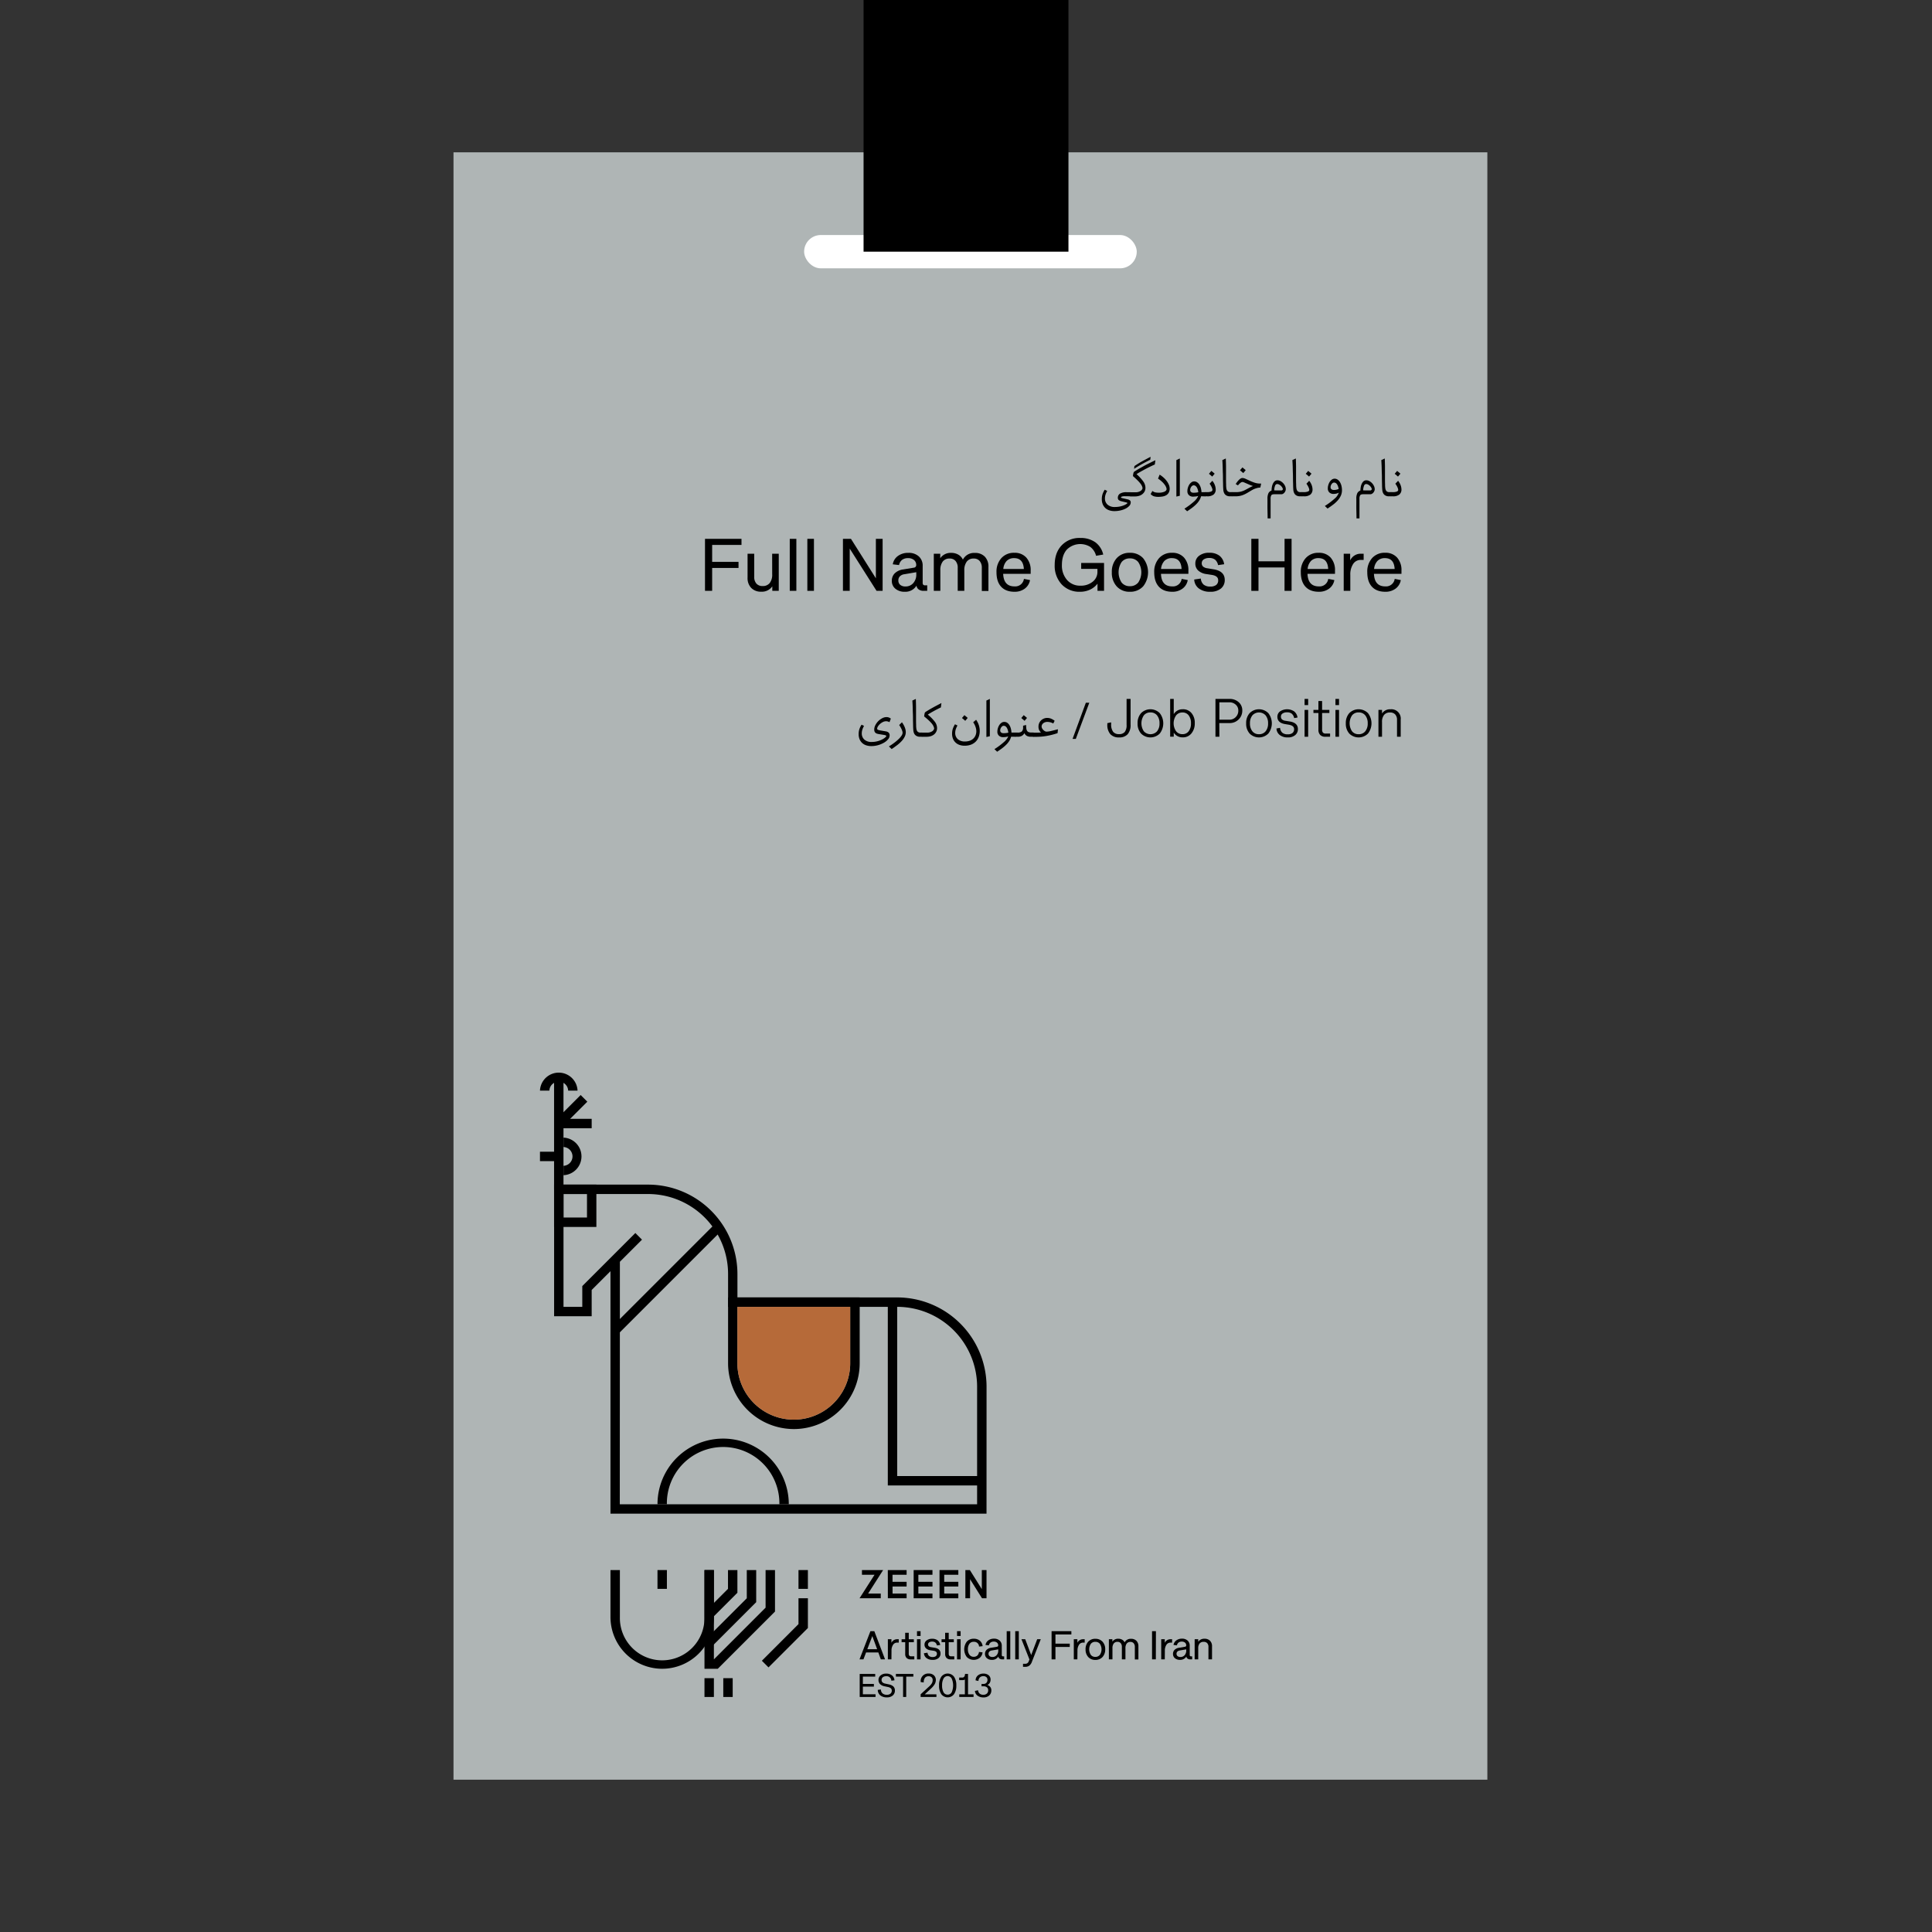 <svg xmlns="http://www.w3.org/2000/svg" viewBox="0 0 1080 1080"><rect x="0" y="0" width="1080" height="1080" fill="#333333" stroke="none"/><defs><style>.cls-1{fill:#afb5b5;}.cls-2{fill:#fff;}.cls-3{fill:#b66a39;}</style></defs><g id="Graphic"><rect class="cls-1" x="253.51" y="85.15" width="577.93" height="909.71"/><path d="M631.8,277.44l-1.81-.05h-1.15a5.25,5.25,0,0,0-1.69.19c-.34.13-.51.28-.51.44a.29.29,0,0,0,.18.27,4.7,4.7,0,0,0,.85.24l2.65.61a3,3,0,0,1,1.32.6,1.4,1.4,0,0,1,.44,1.09,2.88,2.88,0,0,1-.83,2,7.41,7.41,0,0,1-2.15,1.54,12.61,12.61,0,0,1-2.93,1,14.5,14.5,0,0,1-3.16.35,9,9,0,0,1-2.91-.45,6.23,6.23,0,0,1-2.24-1.31,6.07,6.07,0,0,1-1.43-2.1,7.37,7.37,0,0,1-.51-2.81,8.91,8.91,0,0,1,.39-2.75,11,11,0,0,1,1.24-2.54l1.39.67a10.55,10.55,0,0,0-.94,2.08,6.57,6.57,0,0,0-.33,2,4.57,4.57,0,0,0,1.45,3.58,5.87,5.87,0,0,0,4.11,1.32,13.57,13.57,0,0,0,2.74-.26,13,13,0,0,0,2.15-.62,8.12,8.12,0,0,0,1.45-.72,4.21,4.21,0,0,0,.72-.58A1.17,1.17,0,0,0,630,281a3.39,3.39,0,0,0-.65-.2l-2.51-.6a4.09,4.09,0,0,1-1.45-.65,1.6,1.6,0,0,1-.51-1.32A2.63,2.63,0,0,1,626,276a6.85,6.85,0,0,1,3.87-.85h2.18v2.33Z"/><path d="M645.55,259.65c-1,.44-2,.91-3,1.4s-2,1-2.86,1.47-1.72.94-2.47,1.37-1.39.82-1.89,1.16a24.64,24.64,0,0,1,3.74,4.05,6.2,6.2,0,0,1,1.24,3.56,4.39,4.39,0,0,1-.44,2,4.62,4.62,0,0,1-1.21,1.51,5.25,5.25,0,0,1-1.87,1,8,8,0,0,1-2.4.34h-2.29a.6.6,0,0,1-.52-.34,1.54,1.54,0,0,1-.21-.84,1.48,1.48,0,0,1,.21-.83.62.62,0,0,1,.52-.32h2.44a5.11,5.11,0,0,0,3-.71,2.5,2.5,0,0,0,1.15-1.52,4.11,4.11,0,0,0-.39-1.38,7.61,7.61,0,0,0-1-1.51,19,19,0,0,0-1.63-1.75q-1-1-2.34-2.16a9.4,9.4,0,0,1,.28-1.75,1.41,1.41,0,0,1,.42-.73c.6-.4,1.33-.85,2.19-1.36s1.8-1,2.84-1.6,2.13-1.14,3.29-1.72,2.33-1.16,3.52-1.72ZM643,257c-1.31.64-2.74,1.39-4.31,2.25s-3.13,1.79-4.72,2.82l.18-1.54c1.51-1,3.07-2,4.67-2.85s3.06-1.67,4.39-2.31Z"/><path d="M653.85,273.09a4.48,4.48,0,0,1-.53,2.32,3.82,3.82,0,0,1-1.4,1.42,6,6,0,0,1-2,.71,14.36,14.36,0,0,1-2.39.2,8.63,8.63,0,0,1-2.45-.3,4.23,4.23,0,0,1-1.87-1.27l1-1.72a3.85,3.85,0,0,0,1.55.78,8.79,8.79,0,0,0,1.89.18,7.65,7.65,0,0,0,3.32-.57c.77-.38,1.15-.86,1.15-1.42a2.89,2.89,0,0,0-.23-1,5.82,5.82,0,0,0-.77-1.39,11.48,11.48,0,0,0-1.46-1.66,16.93,16.93,0,0,0-2.31-1.83l.9-2.21a14.51,14.51,0,0,1,2.07,1.53,12.51,12.51,0,0,1,1.8,1.92,9.65,9.65,0,0,1,1.25,2.13A5.4,5.4,0,0,1,653.85,273.09Z"/><path d="M659.53,277.13l-1.93.46V257.2l1.93-.91Z"/><path d="M671.4,277.44a8,8,0,0,1-1,2.32,12.22,12.22,0,0,1-1.72,2.12,21,21,0,0,1-2.31,2c-.85.64-1.78,1.29-2.76,1.93l-1.51-1.45a40.62,40.62,0,0,0,5.22-3.89,8.91,8.91,0,0,0,2.51-3.24,8.28,8.28,0,0,1-1.62.32c-.51,0-.94.08-1.28.08a3.3,3.3,0,0,1-2.26-.79,2.92,2.92,0,0,1-.91-2.35,6.2,6.2,0,0,1,.29-1.89,6.59,6.59,0,0,1,.78-1.72,4.42,4.42,0,0,1,1.2-1.27,2.53,2.53,0,0,1,1.5-.5,3,3,0,0,1,1.7.51,4.42,4.42,0,0,1,1.26,1.35,7,7,0,0,1,.81,1.92,11,11,0,0,1,.34,2.23h2.27v2.33Zm-1.54-2.3a8.43,8.43,0,0,0-.3-1.48,5.47,5.47,0,0,0-.53-1.22,2.63,2.63,0,0,0-.75-.83,1.73,1.73,0,0,0-1-.31,1.33,1.33,0,0,0-.77.25,2.43,2.43,0,0,0-.62.62,3,3,0,0,0-.42.83,2.75,2.75,0,0,0-.15.87,1.44,1.44,0,0,0,.5,1.17,2.16,2.16,0,0,0,1.4.4,13,13,0,0,0,1.36-.07A7.65,7.65,0,0,0,669.86,275.14Z"/><path d="M677.77,273.81a4.28,4.28,0,0,0-.36-1.28,9.5,9.5,0,0,0-1.24-2.13l1.54-1.63a7.94,7.94,0,0,1,1.42,2.47,7.24,7.24,0,0,1,.46,2.3,3.59,3.59,0,0,1-1.17,2.9,5.48,5.48,0,0,1-3.61,1h-.93a.61.61,0,0,1-.52-.34,1.54,1.54,0,0,1-.21-.84,1.48,1.48,0,0,1,.21-.83.63.63,0,0,1,.52-.32h1a6.39,6.39,0,0,0,2.06-.3C677.48,274.61,677.77,274.28,677.77,273.81Zm-.12-7.4-1.84-1.57,1.36-1.6,1.84,1.54Z"/><path d="M687.71,277.44a4.07,4.07,0,0,1-2.25-.52,3.09,3.09,0,0,1-1.18-1.33,5.3,5.3,0,0,1-.45-1.87c-.05-.7-.09-1.42-.11-2.14,0-1-.06-2.14-.07-3.34s0-2.42-.06-3.67-.07-2.5-.11-3.76-.1-2.46-.18-3.61l1.93-.91q.09,2.44.12,4.38c0,1.29,0,2.5,0,3.63s0,2.2,0,3.23,0,2.09.05,3.2c0,.6,0,1.17.08,1.71a4.7,4.7,0,0,0,.27,1.39,2,2,0,0,0,.71.93,2.25,2.25,0,0,0,1.36.35h1v2.33Z"/><path d="M704.53,272.54a8.81,8.81,0,0,0-2.41.44,12.08,12.08,0,0,0-1.9.8c-.91.51-1.72,1-2.42,1.42a20.31,20.31,0,0,1-2.13,1.16,11.5,11.5,0,0,1-2.27.79,11.87,11.87,0,0,1-2.76.29h-1.78a.62.62,0,0,1-.52-.34,1.54,1.54,0,0,1-.21-.84,1.48,1.48,0,0,1,.21-.83.64.64,0,0,1,.52-.32h1.87a12.67,12.67,0,0,0,2.72-.24,10.57,10.57,0,0,0,2-.68c.63-.29,1.32-.65,2.07-1.07s1.7-.91,2.87-1.45a19.39,19.39,0,0,1-2-.73l-1.66-.72-1.3-.56a2.63,2.63,0,0,0-.89-.23,1.79,1.79,0,0,0-1,.4,8.56,8.56,0,0,0-1.51,1.5l-1.27-.75c.24-.38.51-.78.82-1.18a10.3,10.3,0,0,1,.95-1.1,4.7,4.7,0,0,1,1-.8,2.07,2.07,0,0,1,1-.3,4.53,4.53,0,0,1,1.78.48l2.33,1.07a25.93,25.93,0,0,0,2.71,1.08,9.5,9.5,0,0,0,3,.48H705ZM695,264.45l-1.84-1.57,1.36-1.6,1.84,1.54Z"/><path d="M718.76,273.48a2.42,2.42,0,0,1-.2.95,3.41,3.41,0,0,1-.52.91,3.2,3.2,0,0,1-.79.68,1.9,1.9,0,0,1-1,.27h-3.92c-.87,0-1.43.2-1.68.59a3.92,3.92,0,0,0-.38,2v10.9h-1.66c0-2.13-.07-3.88-.09-5.24s0-2.44,0-3.25,0-1.38,0-1.72v-.66a7.16,7.16,0,0,1,.56-3.24,3.12,3.12,0,0,1,1.71-1.45,14.86,14.86,0,0,1,.19-1.91,7.09,7.09,0,0,1,.56-1.86,4.36,4.36,0,0,1,1-1.41,2.32,2.32,0,0,1,1.6-.55,3.49,3.49,0,0,1,1.64.43,5.77,5.77,0,0,1,1.5,1.15,6.29,6.29,0,0,1,1.09,1.6A4.22,4.22,0,0,1,718.76,273.48Zm-1.63.06a2.28,2.28,0,0,0-.33-1,4.53,4.53,0,0,0-.76-.95,4.32,4.32,0,0,0-1-.72,2.32,2.32,0,0,0-1.06-.29c-.55,0-1,.34-1.23,1a7.78,7.78,0,0,0-.46,2.53c.24,0,.55,0,.93.05h3.08a.74.74,0,0,0,.55-.21A1,1,0,0,0,717.13,273.54Z"/><path d="M726.85,277.44a4.12,4.12,0,0,1-2.25-.52,3.06,3.06,0,0,1-1.17-1.33,5.09,5.09,0,0,1-.46-1.87c-.05-.7-.08-1.42-.1-2.14,0-1-.07-2.14-.08-3.34s0-2.42-.06-3.67-.06-2.5-.1-3.76-.1-2.46-.19-3.61l1.94-.91q.09,2.44.12,4.38c0,1.29,0,2.5,0,3.63s0,2.2,0,3.23,0,2.09.06,3.2c0,.6,0,1.17.08,1.71a4.7,4.7,0,0,0,.27,1.39,1.94,1.94,0,0,0,.71.93,2.23,2.23,0,0,0,1.36.35h1v2.33Z"/><path d="M731.9,273.81a4.28,4.28,0,0,0-.36-1.28,10.34,10.34,0,0,0-1.24-2.13l1.54-1.63a8.14,8.14,0,0,1,1.42,2.47,7.2,7.2,0,0,1,.45,2.3,3.62,3.62,0,0,1-1.16,2.9,5.5,5.5,0,0,1-3.61,1H728a.6.6,0,0,1-.51-.34,1.54,1.54,0,0,1-.21-.84,1.48,1.48,0,0,1,.21-.83.61.61,0,0,1,.51-.32h1a6.33,6.33,0,0,0,2-.3C731.61,274.61,731.9,274.28,731.9,273.81Zm-.12-7.4-1.85-1.57,1.36-1.6,1.85,1.54Z"/><path d="M750.17,274a7.46,7.46,0,0,1-.6,3,10.45,10.45,0,0,1-1.66,2.61,16.93,16.93,0,0,1-2.56,2.39c-1,.76-2.07,1.53-3.24,2.29l-1.51-1.45a38.9,38.9,0,0,0,5.46-4.1,7.16,7.16,0,0,0,2.33-3.36,4.8,4.8,0,0,1-1.57.59,8.37,8.37,0,0,1-1.39.14,3.28,3.28,0,0,1-2.26-.79,2.92,2.92,0,0,1-.91-2.35,6.2,6.2,0,0,1,.29-1.89,6.59,6.59,0,0,1,.78-1.72,4.53,4.53,0,0,1,1.19-1.27,2.58,2.58,0,0,1,1.51-.5,2.94,2.94,0,0,1,1.77.56,4.72,4.72,0,0,1,1.3,1.46,7.56,7.56,0,0,1,.8,2.06A10.07,10.07,0,0,1,750.17,274Zm-1.84-.66A8.15,8.15,0,0,0,748,272a4.66,4.66,0,0,0-.5-1.13,2.48,2.48,0,0,0-.74-.8,1.68,1.68,0,0,0-1-.31,1.33,1.33,0,0,0-.77.25,2.43,2.43,0,0,0-.62.62,3,3,0,0,0-.42.83,2.75,2.75,0,0,0-.15.87,1.44,1.44,0,0,0,.5,1.17,2.16,2.16,0,0,0,1.4.4,5.69,5.69,0,0,0,1.39-.16A5.27,5.27,0,0,0,748.33,273.33Z"/><path d="M768.48,273.48a2.61,2.61,0,0,1-.2.95,3.44,3.44,0,0,1-.53.91,2.88,2.88,0,0,1-.79.68,1.89,1.89,0,0,1-1,.27H762c-.86,0-1.42.2-1.67.59a3.82,3.82,0,0,0-.38,2v10.9h-1.66c0-2.13-.07-3.88-.09-5.24s0-2.44,0-3.25,0-1.38,0-1.72v-.66a7.18,7.18,0,0,1,.55-3.24,3.19,3.19,0,0,1,1.71-1.45,15,15,0,0,1,.2-1.91,6.73,6.73,0,0,1,.56-1.86,4.34,4.34,0,0,1,1-1.41,2.36,2.36,0,0,1,1.6-.55,3.5,3.5,0,0,1,1.65.43,5.89,5.89,0,0,1,1.49,1.15,6,6,0,0,1,1.09,1.6A4.24,4.24,0,0,1,768.48,273.48Zm-1.64.06a2.28,2.28,0,0,0-.33-1,4.48,4.48,0,0,0-.75-.95,4.38,4.38,0,0,0-1-.72,2.29,2.29,0,0,0-1.06-.29c-.54,0-1,.34-1.22,1a7.76,7.76,0,0,0-.47,2.53c.24,0,.56,0,.94.05H766a.73.73,0,0,0,.54-.21A1,1,0,0,0,766.84,273.54Z"/><path d="M776.57,277.44a4.07,4.07,0,0,1-2.25-.52,3.09,3.09,0,0,1-1.18-1.33,5.3,5.3,0,0,1-.45-1.87c-.05-.7-.09-1.42-.11-2.14,0-1-.06-2.14-.07-3.34s0-2.42-.06-3.67-.07-2.5-.11-3.76-.1-2.46-.18-3.61l1.93-.91q.09,2.44.12,4.38c0,1.29,0,2.5,0,3.63s0,2.2,0,3.23,0,2.09.05,3.2c0,.6,0,1.17.08,1.71a4.7,4.7,0,0,0,.27,1.39,2,2,0,0,0,.71.93,2.25,2.25,0,0,0,1.36.35h1v2.33Z"/><path d="M781.61,273.81a4.28,4.28,0,0,0-.36-1.28A9.5,9.5,0,0,0,780,270.4l1.54-1.63a7.94,7.94,0,0,1,1.42,2.47,7,7,0,0,1,.46,2.3,3.59,3.59,0,0,1-1.17,2.9,5.46,5.46,0,0,1-3.61,1h-.93a.62.62,0,0,1-.52-.34,1.54,1.54,0,0,1-.21-.84,1.48,1.48,0,0,1,.21-.83.64.64,0,0,1,.52-.32h1a6.39,6.39,0,0,0,2.06-.3C781.32,274.61,781.61,274.28,781.61,273.81Zm-.12-7.4-1.84-1.57,1.36-1.6,1.84,1.54Z"/><path d="M398.1,330.29h-4V301.21h20.4v3.41H398.1v9.47h14.74v3.41H398.1Z"/><path d="M431.64,309.53h3.69v20.76h-3.61v-2.53a7,7,0,0,1-6.22,3,7.39,7.39,0,0,1-5.56-2.11,7.84,7.84,0,0,1-2.05-5.7V309.53h3.72v12.84a5.57,5.57,0,0,0,1.22,3.86,4.42,4.42,0,0,0,3.46,1.37,4.82,4.82,0,0,0,4-1.7,7.58,7.58,0,0,0,1.37-4.91Z"/><path d="M445.17,330.29h-3.69V301.21h3.69Z"/><path d="M455,330.29h-3.69V301.21H455Z"/><path d="M475,330.29h-3.79V301.21h4.48l13.93,22.07V301.21h3.77v29.08H490L475,306.67Z"/><path d="M517.32,327.21h1v3.08h-2a4.53,4.53,0,0,1-2.74-.78,2.91,2.91,0,0,1-1.24-2.16,7.27,7.27,0,0,1-6.57,3.45,7.79,7.79,0,0,1-5.23-1.69,5.5,5.5,0,0,1-2-4.37,5.78,5.78,0,0,1,1.63-4.25,8.23,8.23,0,0,1,4.64-2.16l6.06-1a1.41,1.41,0,0,0,1.3-1.5,3.47,3.47,0,0,0-1.21-2.75,4.9,4.9,0,0,0-3.33-1.07,5.4,5.4,0,0,0-3.35.95,4.89,4.89,0,0,0-1.7,2.91l-3.51-.41a7.1,7.1,0,0,1,2.83-4.64,9.46,9.46,0,0,1,5.87-1.77,8.25,8.25,0,0,1,5.87,2,6.86,6.86,0,0,1,2.14,5.29v9.35a1.71,1.71,0,0,0,.35,1.22A1.64,1.64,0,0,0,517.32,327.21Zm-15.13-2.74a3.09,3.09,0,0,0,1.06,2.48,4.43,4.43,0,0,0,2.94.89,5.55,5.55,0,0,0,4.33-1.89,7.05,7.05,0,0,0,1.69-4.88v-1.2L505.56,321a4.3,4.3,0,0,0-2.5,1.15A3.15,3.15,0,0,0,502.19,324.47Z"/><path d="M539.06,318.84v11.45h-3.69V317.5a5.71,5.71,0,0,0-1.19-3.89,4.15,4.15,0,0,0-3.33-1.38,4.6,4.6,0,0,0-3.86,1.69,7.82,7.82,0,0,0-1.33,4.92v11.45H522V309.53h3.61v2.53a7,7,0,0,1,6.1-3,7.7,7.7,0,0,1,4,1,6.2,6.2,0,0,1,2.55,2.78,7,7,0,0,1,6.69-3.75,7.4,7.4,0,0,1,5.59,2.1,7.91,7.91,0,0,1,2,5.71v13.46h-3.7V317.5a5.71,5.71,0,0,0-1.19-3.89,4.19,4.19,0,0,0-3.35-1.38,4.61,4.61,0,0,0-3.86,1.69A7.82,7.82,0,0,0,539.06,318.84Z"/><path d="M567.11,327.8a4.89,4.89,0,0,0,5.27-4.2l3.41.67a7.58,7.58,0,0,1-2.93,4.78,9.33,9.33,0,0,1-5.75,1.75q-4.85,0-7.46-2.82t-2.6-8.07a11.21,11.21,0,0,1,2.7-7.89,9.28,9.28,0,0,1,7.28-3,8.56,8.56,0,0,1,6.69,2.68,10.45,10.45,0,0,1,2.43,7.3v1.78H560.78Q561.08,327.8,567.11,327.8ZM566.92,312a5.66,5.66,0,0,0-4.16,1.54,7.35,7.35,0,0,0-1.9,4.53h11.48Q572,312,566.92,312Z"/><path d="M603.75,330.8a13.46,13.46,0,0,1-10.3-4.16,15.25,15.25,0,0,1-3.87-10.8q0-6.84,3.87-10.95a13.56,13.56,0,0,1,10.38-4.16,14.11,14.11,0,0,1,8.42,2.37,11.7,11.7,0,0,1,4.46,6.9l-4,.69a9,9,0,0,0-3.19-4.94,10.65,10.65,0,0,0-13.21,1.53q-2.7,3.12-2.7,8.56a12.14,12.14,0,0,0,2.86,8.35A9.62,9.62,0,0,0,604,327.4a10.38,10.38,0,0,0,6.82-2.22,6.9,6.9,0,0,0,2.65-5.51V318h-9.08v-3.29h12.78v15.57h-3.66v-4a11.25,11.25,0,0,1-4.17,3.33A13,13,0,0,1,603.75,330.8Z"/><path d="M621.52,319.91a11.24,11.24,0,0,1,2.73-7.89,9.51,9.51,0,0,1,7.36-3,9.67,9.67,0,0,1,7.39,3,12.62,12.62,0,0,1,0,15.78,9.67,9.67,0,0,1-7.39,3,9.51,9.51,0,0,1-7.36-3A11.24,11.24,0,0,1,621.52,319.91Zm14.78,5.69a10.37,10.37,0,0,0,0-11.38,5.75,5.75,0,0,0-4.69-2.07,5.65,5.65,0,0,0-4.64,2.07,10.52,10.52,0,0,0,0,11.39,5.66,5.66,0,0,0,4.65,2.07A5.73,5.73,0,0,0,636.3,325.6Z"/><path d="M655.28,327.8a4.89,4.89,0,0,0,5.27-4.2l3.41.67a7.54,7.54,0,0,1-2.93,4.78,9.31,9.31,0,0,1-5.75,1.75c-3.23,0-5.72-.94-7.45-2.82s-2.61-4.57-2.61-8.07a11.21,11.21,0,0,1,2.7-7.89,9.3,9.3,0,0,1,7.28-3,8.56,8.56,0,0,1,6.69,2.68,10.45,10.45,0,0,1,2.43,7.3v1.78H649C649.16,325.46,651.26,327.8,655.28,327.8ZM655.1,312a5.67,5.67,0,0,0-4.17,1.54,7.41,7.41,0,0,0-1.9,4.53h11.48C660.31,314,658.5,312,655.1,312Z"/><path d="M676.57,330.8a10.14,10.14,0,0,1-6.4-1.84,6.62,6.62,0,0,1-2.6-5l3.69-.55a5.07,5.07,0,0,0,1.57,3.39,5.64,5.64,0,0,0,3.74,1.09,5.21,5.21,0,0,0,3.28-.89,3.16,3.16,0,0,0,1.12-2.64c0-1.65-1.21-2.64-3.65-3l-3-.46a8.37,8.37,0,0,1-4.55-2,5.14,5.14,0,0,1-1.57-3.9,5.26,5.26,0,0,1,2.13-4.33A8.85,8.85,0,0,1,676,309a9,9,0,0,1,5.68,1.65,7.25,7.25,0,0,1,2.63,4.76l-3.41.49a5.23,5.23,0,0,0-1.67-3.05,5.13,5.13,0,0,0-3.27-.93,5.23,5.23,0,0,0-3.07.8,2.49,2.49,0,0,0-1.11,2.1,2.44,2.44,0,0,0,.76,1.91,4.7,4.7,0,0,0,2.46.95l3.33.55q6.3,1,6.31,5.94A6,6,0,0,1,682.5,329,9.08,9.08,0,0,1,676.57,330.8Z"/><path d="M703.5,330.29h-4V301.21h4v12.56h14.58V301.21H722v29.08h-3.94V317.21H703.5Z"/><path d="M737.23,327.8a4.89,4.89,0,0,0,5.27-4.2l3.41.67a7.54,7.54,0,0,1-2.93,4.78,9.31,9.31,0,0,1-5.75,1.75c-3.23,0-5.72-.94-7.45-2.82s-2.61-4.57-2.61-8.07a11.21,11.21,0,0,1,2.7-7.89,9.3,9.3,0,0,1,7.28-3,8.56,8.56,0,0,1,6.69,2.68,10.45,10.45,0,0,1,2.43,7.3v1.78H730.9Q731.2,327.8,737.23,327.8ZM737.05,312a5.67,5.67,0,0,0-4.17,1.54,7.35,7.35,0,0,0-1.9,4.53h11.48C742.26,314,740.45,312,737.05,312Z"/><path d="M754.83,330.29h-3.69V309.53h3.61v3.77a6.42,6.42,0,0,1,5.94-3.77h1.6V313h-1.64a4.93,4.93,0,0,0-4.24,2.28,10.65,10.65,0,0,0-1.58,6.15Z"/><path d="M774.38,327.8a4.89,4.89,0,0,0,5.27-4.2l3.41.67a7.54,7.54,0,0,1-2.93,4.78,9.31,9.31,0,0,1-5.75,1.75c-3.23,0-5.72-.94-7.45-2.82s-2.61-4.57-2.61-8.07A11.21,11.21,0,0,1,767,312a9.3,9.3,0,0,1,7.28-3A8.56,8.56,0,0,1,781,311.7a10.45,10.45,0,0,1,2.43,7.3v1.78H768.05Q768.35,327.8,774.38,327.8ZM774.2,312a5.67,5.67,0,0,0-4.17,1.54,7.35,7.35,0,0,0-1.9,4.53h11.48C779.41,314,777.6,312,774.2,312Z"/><path d="M497.24,403.69a6.72,6.72,0,0,0-.95-.38,3.4,3.4,0,0,0-1-.13,3.91,3.91,0,0,0-1.75.44,7.26,7.26,0,0,0-1.59,1.07,6.36,6.36,0,0,0-1.16,1.36,2.51,2.51,0,0,0-.45,1.3.67.67,0,0,0,.4.6,6.23,6.23,0,0,0,1.35.36c.56.11,1.1.19,1.61.28s1,.16,1.38.24a3.14,3.14,0,0,1,1.75.77,2.23,2.23,0,0,1,.48,1.55,3.3,3.3,0,0,1-.89,2.15,8.74,8.74,0,0,1-2.34,1.9,14.18,14.18,0,0,1-7,1.87,9,9,0,0,1-2.91-.45,6.1,6.1,0,0,1-2.23-1.31,6,6,0,0,1-1.44-2.1,7.33,7.33,0,0,1-.51-2.81,9,9,0,0,1,.39-2.75,11,11,0,0,1,1.24-2.54l1.39.67a10.55,10.55,0,0,0-.94,2.08,6.61,6.61,0,0,0-.33,2,4.57,4.57,0,0,0,1.45,3.58,5.89,5.89,0,0,0,4.11,1.32,12.17,12.17,0,0,0,3.09-.38,13.29,13.29,0,0,0,2.53-.91,8.85,8.85,0,0,0,1.75-1.08,3.23,3.23,0,0,0,.81-.89.57.57,0,0,0-.28-.38,3.85,3.85,0,0,0-1-.29l-2.78-.45a7.82,7.82,0,0,1-1.1-.24,2.59,2.59,0,0,1-.86-.44,1.89,1.89,0,0,1-.56-.74,3,3,0,0,1-.19-1.18,5.17,5.17,0,0,1,.62-2.4,8.9,8.9,0,0,1,3.83-3.88,5.14,5.14,0,0,1,2.4-.64,3.79,3.79,0,0,1,1.24.2,4.36,4.36,0,0,1,1.18.65Z"/><path d="M506.34,409.25a5.85,5.85,0,0,1-.61,2.57,10.26,10.26,0,0,1-1.66,2.4,19.52,19.52,0,0,1-2.51,2.28c-1,.74-2,1.49-3.11,2.23l-1.54-1.48a33.45,33.45,0,0,0,3.23-2.22,24.64,24.64,0,0,0,2.4-2.08,9.46,9.46,0,0,0,1.5-1.83,2.94,2.94,0,0,0,.51-1.48,3.24,3.24,0,0,0-.15-.9,8.12,8.12,0,0,0-.4-1.09c-.18-.38-.38-.78-.61-1.18s-.48-.79-.74-1.18l1.54-1.54a12,12,0,0,1,1.63,2.95A7.57,7.57,0,0,1,506.34,409.25Z"/><path d="M514.46,411.85a4.07,4.07,0,0,1-2.25-.52A3.09,3.09,0,0,1,511,410a5.3,5.3,0,0,1-.45-1.87c-.05-.7-.09-1.42-.11-2.14,0-1-.06-2.14-.07-3.34s0-2.42-.06-3.67-.07-2.5-.11-3.76-.1-2.46-.18-3.61l1.93-.91q.09,2.46.12,4.38c0,1.29,0,2.5,0,3.63s0,2.2,0,3.23,0,2.1.05,3.2c0,.61,0,1.18.08,1.71a4.64,4.64,0,0,0,.27,1.39,2,2,0,0,0,.71.93,2.25,2.25,0,0,0,1.36.35h1v2.33Z"/><path d="M523.82,407a4.37,4.37,0,0,1-.44,2,4.49,4.49,0,0,1-1.2,1.53,5.57,5.57,0,0,1-1.88,1,8.29,8.29,0,0,1-2.4.33h-2.29a.63.63,0,0,1-.52-.33,1.6,1.6,0,0,1-.21-.85,1.48,1.48,0,0,1,.21-.83.64.64,0,0,1,.52-.32h2.44a5,5,0,0,0,3-.71,2.5,2.5,0,0,0,1.15-1.52,3.85,3.85,0,0,0-.41-1.39,7.08,7.08,0,0,0-1-1.54,19.84,19.84,0,0,0-1.72-1.77c-.68-.63-1.5-1.33-2.45-2.1a12.47,12.47,0,0,1,.26-1.75,1.29,1.29,0,0,1,.44-.73c.52-.34,1.14-.72,1.84-1.14s1.45-.85,2.24-1.29,1.59-.87,2.43-1.31,1.64-.87,2.43-1.27l-.3,2.45q-2.21,1.05-4.1,2.1c-1.25.69-2.33,1.33-3.21,1.91a24.89,24.89,0,0,1,4,4.08A5.94,5.94,0,0,1,523.82,407Z"/><path d="M545.66,402.36a11.34,11.34,0,0,1,1.53,3.05,10.55,10.55,0,0,1,.49,3.12,9.61,9.61,0,0,1-.57,3.39,7.37,7.37,0,0,1-1.66,2.63,7.48,7.48,0,0,1-2.66,1.71,10,10,0,0,1-3.59.6,8.53,8.53,0,0,1-2.83-.45,6.1,6.1,0,0,1-2.2-1.32,5.87,5.87,0,0,1-1.44-2.11,7.46,7.46,0,0,1-.51-2.82,8.8,8.8,0,0,1,.39-2.72,12,12,0,0,1,1.24-2.57l1.39.7a10.79,10.79,0,0,0-.94,2.06,6.79,6.79,0,0,0-.33,2,4.58,4.58,0,0,0,1.45,3.57,5.85,5.85,0,0,0,4,1.3,8.06,8.06,0,0,0,2.63-.41,5.46,5.46,0,0,0,2-1.17,5.24,5.24,0,0,0,1.27-1.82,6.1,6.1,0,0,0,.45-2.37,7.8,7.8,0,0,0-.44-2.39,10.41,10.41,0,0,0-1.31-2.6Zm-6.07.58-1.84-1.57,1.36-1.6,1.84,1.54Z"/><path d="M553.33,411.55l-1.93.45V391.61l1.93-.91Z"/><path d="M565.2,411.85a8,8,0,0,1-1,2.32,12.22,12.22,0,0,1-1.72,2.12,21,21,0,0,1-2.31,2c-.85.65-1.77,1.29-2.76,1.93l-1.51-1.45a39,39,0,0,0,5.22-3.89,9,9,0,0,0,2.51-3.23A9.1,9.1,0,0,1,562,412c-.52.05-1,.08-1.29.08a3.3,3.3,0,0,1-2.26-.79,2.92,2.92,0,0,1-.91-2.35,6.2,6.2,0,0,1,.29-1.89,6.75,6.75,0,0,1,.78-1.72,4.42,4.42,0,0,1,1.2-1.27,2.53,2.53,0,0,1,1.51-.5A3,3,0,0,1,563,404a4.69,4.69,0,0,1,1.27,1.35,7,7,0,0,1,.8,1.92,11,11,0,0,1,.34,2.23h2.27v2.33Zm-1.54-2.3a8.62,8.62,0,0,0-.3-1.48,5.47,5.47,0,0,0-.53-1.22,2.63,2.63,0,0,0-.75-.83,1.72,1.72,0,0,0-1-.3,1.35,1.35,0,0,0-.77.24,2.57,2.57,0,0,0-.61.62,2.85,2.85,0,0,0-.43.83,2.75,2.75,0,0,0-.15.87,1.44,1.44,0,0,0,.5,1.17,2.16,2.16,0,0,0,1.4.4,13,13,0,0,0,1.36-.07A7.65,7.65,0,0,0,563.66,409.55Z"/><path d="M576.32,411.85a4.82,4.82,0,0,1-2.25-.46,3.1,3.1,0,0,1-1.41-1.54,3.86,3.86,0,0,1-1.49,1.51,4.62,4.62,0,0,1-2.25.49h-1.24a.6.6,0,0,1-.51-.33,1.51,1.51,0,0,1-.22-.85,1.4,1.4,0,0,1,.22-.83.61.61,0,0,1,.51-.32h1.24a3.5,3.5,0,0,0,2.19-.56,2.82,2.82,0,0,0,.8-2.13l0-1.14,1.69-.43a14.37,14.37,0,0,0,.12,2,3.2,3.2,0,0,0,.45,1.31,1.82,1.82,0,0,0,.92.71,4.7,4.7,0,0,0,1.53.21h1.18v2.33Zm-3.57-8.91-1.84-1.57,1.36-1.6,1.84,1.54Z"/><path d="M580.52,406.17a4.75,4.75,0,0,1,1.46-3.49,4.93,4.93,0,0,1,1.56-1,4.75,4.75,0,0,1,1.84-.36,5.67,5.67,0,0,1,2.17.42,8.26,8.26,0,0,1,2,1.18l-.76,1.51a8.32,8.32,0,0,0-1.67-.67,6.91,6.91,0,0,0-1.74-.21,3.43,3.43,0,0,0-1.22.21,3.17,3.17,0,0,0-1,.56,2.76,2.76,0,0,0-.65.8,2,2,0,0,0-.24.94,2.28,2.28,0,0,0,.28,1.1,4.15,4.15,0,0,0,.71.94,3.87,3.87,0,0,0,.9.65,1.79,1.79,0,0,0,.8.24,12.3,12.3,0,0,0,2.44-.33c1-.23,2.37-.57,4-1l-.21,2.17a41.25,41.25,0,0,1-6.18,1.57,33.73,33.73,0,0,1-5.72.49h-1.51a.63.63,0,0,1-.52-.33,1.6,1.6,0,0,1-.21-.85,1.48,1.48,0,0,1,.21-.83.64.64,0,0,1,.52-.32h2.61l1.53-.08a4.54,4.54,0,0,1-1.12-1.57A4.46,4.46,0,0,1,580.52,406.17Z"/><path d="M607,392.82h1.93l-7.55,20.24h-1.82Z"/><path d="M632,390.7v14.35a7.85,7.85,0,0,1-1.61,5.37,6.15,6.15,0,0,1-4.82,1.8,6.29,6.29,0,0,1-4.9-1.83A7.82,7.82,0,0,1,619,405v-.75l2.14-.46v1a6.87,6.87,0,0,0,1.07,4.24,4,4,0,0,0,3.34,1.35,3.92,3.92,0,0,0,3.22-1.24,6.19,6.19,0,0,0,1-3.93V390.7Z"/><path d="M635.92,404.36a8.22,8.22,0,0,1,1.94-5.71,7.38,7.38,0,0,1,10.45,0,9.28,9.28,0,0,1,0,11.41,7.4,7.4,0,0,1-10.45,0A8.19,8.19,0,0,1,635.92,404.36Zm10.88,4.43a6.7,6.7,0,0,0,1.37-4.43,6.79,6.79,0,0,0-1.37-4.46,4.55,4.55,0,0,0-3.71-1.65,4.51,4.51,0,0,0-3.68,1.65,8,8,0,0,0,0,8.89,5,5,0,0,0,7.4,0Z"/><path d="M661.17,396.48a6.06,6.06,0,0,1,4.87,2.11,8.28,8.28,0,0,1,1.84,5.65A8.68,8.68,0,0,1,666,410a6,6,0,0,1-4.87,2.19,5.76,5.76,0,0,1-5-2.64v2.27h-2V390.7h2v8.49A5.71,5.71,0,0,1,661.17,396.48Zm4.59,7.88a7,7,0,0,0-1.27-4.44,4.14,4.14,0,0,0-3.46-1.64,4.4,4.4,0,0,0-3.61,1.66,7.82,7.82,0,0,0,0,8.8,4.37,4.37,0,0,0,3.6,1.66,4.13,4.13,0,0,0,3.46-1.63A7,7,0,0,0,665.76,404.36Z"/><path d="M681.64,411.85h-2.19V390.7h7.78a7.41,7.41,0,0,1,5.22,1.84,6,6,0,0,1,2,4.66,6.8,6.8,0,0,1-2.07,5,7,7,0,0,1-5.19,2h-5.59Zm10.58-14.65a4.22,4.22,0,0,0-1.45-3.3,5.14,5.14,0,0,0-3.68-1.3h-5.45v9.71h5.45a4.87,4.87,0,0,0,3.68-1.45A4.93,4.93,0,0,0,692.22,397.2Z"/><path d="M696.61,404.36a8.22,8.22,0,0,1,1.94-5.71,7.38,7.38,0,0,1,10.45,0,9.28,9.28,0,0,1,0,11.41,7.4,7.4,0,0,1-10.45,0A8.19,8.19,0,0,1,696.61,404.36Zm10.88,4.43a6.7,6.7,0,0,0,1.37-4.43,6.79,6.79,0,0,0-1.37-4.46,5,5,0,0,0-7.4,0,6.84,6.84,0,0,0-1.35,4.46,6.75,6.75,0,0,0,1.35,4.43,4.5,4.5,0,0,0,3.69,1.64A4.56,4.56,0,0,0,707.49,408.79Z"/><path d="M719.87,412.22a7,7,0,0,1-4.5-1.36,4.74,4.74,0,0,1-1.81-3.63l2-.37a4.17,4.17,0,0,0,1.28,2.75,4.51,4.51,0,0,0,3,.88,4.13,4.13,0,0,0,2.66-.74,2.66,2.66,0,0,0,.91-2.19c0-1.3-1-2.12-3-2.45l-2-.33q-4.35-.72-4.35-4.11a3.69,3.69,0,0,1,1.49-3,7.16,7.16,0,0,1,7.89,0,5.33,5.33,0,0,1,1.89,3.43l-1.88.32a4.38,4.38,0,0,0-1.37-2.48,4.11,4.11,0,0,0-2.62-.75,4.19,4.19,0,0,0-2.5.66,2,2,0,0,0-.91,1.73,2.09,2.09,0,0,0,.62,1.59,3.76,3.76,0,0,0,2,.77l2.36.38c3,.49,4.5,1.91,4.5,4.24a4.2,4.2,0,0,1-1.52,3.37A6.12,6.12,0,0,1,719.87,412.22Z"/><path d="M731.27,394.15h-2V390.7h2Zm0,17.7h-2v-15h2Z"/><path d="M734.22,398.56v-1.73H737v-4.95h2.06v4.95h4.07v1.73h-4.07v9.08a2.9,2.9,0,0,0,.46,1.89,2,2,0,0,0,1.62.53h2.39v1.79h-2.64a3.86,3.86,0,0,1-2.88-1,3.93,3.93,0,0,1-1-2.91v-9.36Z"/><path d="M748.53,394.15h-2V390.7h2Zm0,17.7h-2v-15h2Z"/><path d="M752.32,404.36a8.21,8.21,0,0,1,1.93-5.71,7.39,7.39,0,0,1,10.46,0,9.28,9.28,0,0,1,0,11.41,7.41,7.41,0,0,1-10.46,0A8.18,8.18,0,0,1,752.32,404.36Zm10.88,4.43a6.76,6.76,0,0,0,1.36-4.43,6.84,6.84,0,0,0-1.36-4.46,4.56,4.56,0,0,0-3.71-1.65,4.51,4.51,0,0,0-3.69,1.65,8,8,0,0,0,0,8.89,4.51,4.51,0,0,0,3.7,1.64A4.56,4.56,0,0,0,763.2,408.79Z"/><path d="M783,402.13v9.72h-2.06v-9.34a4.43,4.43,0,0,0-1-3.12,3.75,3.75,0,0,0-2.91-1.11,4.09,4.09,0,0,0-3.33,1.37,6.14,6.14,0,0,0-1.14,4v8.19h-2v-15h2v2a5.34,5.34,0,0,1,4.81-2.35,5.21,5.21,0,0,1,5.65,5.65Z"/><rect class="cls-2" x="449.51" y="131.38" width="185.94" height="18.62" rx="9.31"/><path d="M491,923.73h-6.86l-1.47,3.87h-2.2l6.1-15.77h2.18l6,15.77h-2.37Zm-6.17-1.81h5.5l-2.7-7.34Z"/><path d="M498.32,927.6h-2V916.34h2v2a3.47,3.47,0,0,1,3.22-2h.87v1.89h-.89a2.66,2.66,0,0,0-2.3,1.24,5.74,5.74,0,0,0-.86,3.33Z"/><path d="M504,918v-1.65h2v-3.63h2v3.63h2.84V918H508v6.3a1.87,1.87,0,0,0,.31,1.24,1.39,1.39,0,0,0,1.09.35h1.71v1.72h-2a3.14,3.14,0,0,1-2.3-.78,3,3,0,0,1-.79-2.26V918Z"/><path d="M514.61,914.51h-2v-2.68h2Zm0,13.09h-2V916.34h2Z"/><path d="M521.38,927.87a5.47,5.47,0,0,1-3.47-1,3.58,3.58,0,0,1-1.41-2.71l2-.3a2.78,2.78,0,0,0,.85,1.84,3.09,3.09,0,0,0,2,.59,2.84,2.84,0,0,0,1.78-.48,1.75,1.75,0,0,0,.61-1.43q0-1.35-2-1.62l-1.62-.25a4.52,4.52,0,0,1-2.47-1.07,2.82,2.82,0,0,1-.85-2.11A2.85,2.85,0,0,1,518,917a4.8,4.8,0,0,1,3.07-.92,4.87,4.87,0,0,1,3.09.9,3.94,3.94,0,0,1,1.42,2.58l-1.84.26a2.9,2.9,0,0,0-.91-1.65,2.75,2.75,0,0,0-1.78-.5,2.82,2.82,0,0,0-1.66.43,1.43,1.43,0,0,0-.19,2.17,2.62,2.62,0,0,0,1.34.52l1.8.3c2.28.36,3.42,1.44,3.42,3.22a3.2,3.2,0,0,1-1.18,2.61A4.86,4.86,0,0,1,521.38,927.87Z"/><path d="M526.34,918v-1.65h2v-3.63h2v3.63h2.84V918h-2.84v6.3a1.87,1.87,0,0,0,.31,1.24,1.39,1.39,0,0,0,1.09.35h1.71v1.72h-2a3.14,3.14,0,0,1-2.3-.78,3,3,0,0,1-.79-2.26V918Z"/><path d="M537,914.51h-2v-2.68h2Zm0,13.09h-2V916.34h2Z"/><path d="M544.33,926.16a2.91,2.91,0,0,0,2-.71,3.11,3.11,0,0,0,.92-2l2,.23a4.51,4.51,0,0,1-1.56,3.05,5.55,5.55,0,0,1-7.25-.44,7.18,7.18,0,0,1,0-8.6,5,5,0,0,1,3.87-1.63,5.09,5.09,0,0,1,3.41,1.09,4.6,4.6,0,0,1,1.57,3.06l-2,.23a2.75,2.75,0,0,0-3-2.66,2.8,2.8,0,0,0-2.37,1.11,5,5,0,0,0-.85,3.12,4.83,4.83,0,0,0,.85,3A2.87,2.87,0,0,0,544.33,926.16Z"/><path d="M560.8,925.93h.53v1.67h-1.08a2.46,2.46,0,0,1-1.49-.43,1.57,1.57,0,0,1-.67-1.17,3.93,3.93,0,0,1-3.56,1.87,4.2,4.2,0,0,1-2.84-.92,3,3,0,0,1-1.07-2.37,3.18,3.18,0,0,1,.87-2.3,4.44,4.44,0,0,1,2.52-1.17l3.29-.56a.76.76,0,0,0,.7-.81,1.88,1.88,0,0,0-.66-1.49,2.62,2.62,0,0,0-1.8-.58,2.9,2.9,0,0,0-1.81.51,2.68,2.68,0,0,0-.93,1.58l-1.9-.22a3.9,3.9,0,0,1,1.53-2.52,5.15,5.15,0,0,1,3.19-1,4.47,4.47,0,0,1,3.18,1.08A3.75,3.75,0,0,1,560,920v5.07a.9.9,0,0,0,.19.66A.92.92,0,0,0,560.8,925.93Zm-8.21-1.49a1.64,1.64,0,0,0,.58,1.34,2.35,2.35,0,0,0,1.59.49,3,3,0,0,0,2.35-1,3.85,3.85,0,0,0,.92-2.65V922l-3.61.62a2.4,2.4,0,0,0-1.36.63A1.72,1.72,0,0,0,552.59,924.44Z"/><path d="M564.75,927.6h-2V911.83h2Z"/><path d="M569.52,927.6h-2V911.83h2Z"/><path d="M575.08,928.65l.38-1L571,916.34h2.11l3.33,8.85,3.36-8.85h2l-4.92,12.52a4.82,4.82,0,0,1-1.53,2.28,3.78,3.78,0,0,1-2.32.62h-1.16v-1.69h1.16a2.2,2.2,0,0,0,1.25-.32A2.24,2.24,0,0,0,575.08,928.65Z"/><path d="M590,927.6h-2.16V911.83h11.06v1.85H590v5.13h8v1.85h-8Z"/><path d="M602.26,927.6h-2V916.34h2v2a3.49,3.49,0,0,1,3.22-2h.87v1.89h-.89a2.64,2.64,0,0,0-2.29,1.24,5.67,5.67,0,0,0-.86,3.33Z"/><path d="M606.84,922a6.07,6.07,0,0,1,1.48-4.28,5.19,5.19,0,0,1,4-1.63,5.27,5.27,0,0,1,4,1.63,6,6,0,0,1,1.5,4.28,6.11,6.11,0,0,1-1.5,4.28,5.26,5.26,0,0,1-4,1.62,5.19,5.19,0,0,1-4-1.62A6.09,6.09,0,0,1,606.84,922Zm8,3.08a5.63,5.63,0,0,0,0-6.17,3.12,3.12,0,0,0-2.54-1.12,3.07,3.07,0,0,0-2.52,1.12,5.68,5.68,0,0,0,0,6.18,3.07,3.07,0,0,0,2.53,1.12A3.13,3.13,0,0,0,614.86,925.05Z"/><path d="M629.13,921.39v6.21h-2v-6.94a3.13,3.13,0,0,0-.64-2.11,2.25,2.25,0,0,0-1.81-.75,2.51,2.51,0,0,0-2.09.92,4.25,4.25,0,0,0-.72,2.67v6.21h-2V916.34h1.95v1.37a3.79,3.79,0,0,1,3.31-1.65,4.2,4.2,0,0,1,2.15.53,3.27,3.27,0,0,1,1.38,1.51,3.82,3.82,0,0,1,3.63-2,4,4,0,0,1,3,1.14,4.28,4.28,0,0,1,1.09,3.1v7.3h-2v-6.94a3.08,3.08,0,0,0-.65-2.11,2.25,2.25,0,0,0-1.81-.75,2.5,2.5,0,0,0-2.09.92A4.25,4.25,0,0,0,629.13,921.39Z"/><path d="M646.12,927.6H644V911.83h2.17Z"/><path d="M651.12,927.6h-2V916.34h2v2a3.47,3.47,0,0,1,3.22-2h.87v1.89h-.89a2.66,2.66,0,0,0-2.3,1.24,5.74,5.74,0,0,0-.86,3.33Z"/><path d="M665.9,925.93h.53v1.67h-1.08a2.46,2.46,0,0,1-1.49-.43,1.57,1.57,0,0,1-.67-1.17,3.93,3.93,0,0,1-3.56,1.87,4.2,4.2,0,0,1-2.84-.92,3,3,0,0,1-1.08-2.37,3.19,3.19,0,0,1,.88-2.3,4.44,4.44,0,0,1,2.52-1.17l3.29-.56a.76.76,0,0,0,.7-.81,1.88,1.88,0,0,0-.66-1.49,2.62,2.62,0,0,0-1.8-.58,2.9,2.9,0,0,0-1.81.51,2.68,2.68,0,0,0-.93,1.58l-1.9-.22a3.9,3.9,0,0,1,1.53-2.52,5.15,5.15,0,0,1,3.19-1,4.47,4.47,0,0,1,3.18,1.08,3.75,3.75,0,0,1,1.16,2.87v5.07a.9.9,0,0,0,.19.66A.92.92,0,0,0,665.9,925.93Zm-8.21-1.49a1.64,1.64,0,0,0,.58,1.34,2.35,2.35,0,0,0,1.59.49,3,3,0,0,0,2.35-1,3.84,3.84,0,0,0,.91-2.65V922l-3.6.62a2.37,2.37,0,0,0-1.36.63A1.72,1.72,0,0,0,657.69,924.44Z"/><path d="M677.53,920.3v7.3h-2v-6.94a3,3,0,0,0-.69-2.12,2.58,2.58,0,0,0-2-.74,2.79,2.79,0,0,0-2.25.91,4.08,4.08,0,0,0-.77,2.68v6.21h-2V916.34h2v1.42a4,4,0,0,1,3.51-1.7,4.14,4.14,0,0,1,3.09,1.14A4.25,4.25,0,0,1,677.53,920.3Z"/><path d="M489.43,948.62h-8.85V935.74h8.67v1.51h-6.9v4.08h6.16v1.48h-6.16v4.3h7.08Z"/><path d="M495.78,948.84a5.62,5.62,0,0,1-3.69-1.12,3.89,3.89,0,0,1-1.4-3.07l1.73-.23a3,3,0,0,0,.93,2.21,3.61,3.61,0,0,0,2.43.76,3,3,0,0,0,2-.63,2.06,2.06,0,0,0,.73-1.67,1.73,1.73,0,0,0-.51-1.33,3.88,3.88,0,0,0-1.77-.74l-1.71-.36a5,5,0,0,1-2.6-1.27,3.23,3.23,0,0,1-.84-2.32,3.18,3.18,0,0,1,1.19-2.51,4.62,4.62,0,0,1,3.13-1,4.93,4.93,0,0,1,3.23,1,3.85,3.85,0,0,1,1.38,2.75l-1.74.22a2.57,2.57,0,0,0-2.87-2.5,2.94,2.94,0,0,0-1.91.55,1.85,1.85,0,0,0-.68,1.51,1.81,1.81,0,0,0,.49,1.34,3.23,3.23,0,0,0,1.6.73l2,.43a5.06,5.06,0,0,1,2.55,1.2,3.11,3.11,0,0,1,.81,2.26,3.54,3.54,0,0,1-1.23,2.76A4.8,4.8,0,0,1,495.78,948.84Z"/><path d="M500.8,935.74h9.78v1.51h-4v11.37h-1.75V937.25h-4Z"/><path d="M521.37,939.16a2,2,0,0,0-.61-1.55,2.32,2.32,0,0,0-1.63-.58,2.49,2.49,0,0,0-2.08.89,3.91,3.91,0,0,0-.66,2.59l-1.69-.23a4.17,4.17,0,0,1,4.43-4.76,4.11,4.11,0,0,1,2.93,1,3.49,3.49,0,0,1,1.08,2.63,4.72,4.72,0,0,1-.65,2.32,11.13,11.13,0,0,1-2.12,2.5l-3.44,3.17h6.54v1.47h-8.82v-1.51l4.63-4.25A7.93,7.93,0,0,0,520.9,941,3.62,3.62,0,0,0,521.37,939.16Z"/><path d="M524.94,942.18a8.36,8.36,0,0,1,1.26-4.88,4.44,4.44,0,0,1,7.11,0,8.18,8.18,0,0,1,1.28,4.88,8.26,8.26,0,0,1-1.28,4.88,4.46,4.46,0,0,1-7.11,0A8.3,8.3,0,0,1,524.94,942.18ZM532,946a9.62,9.62,0,0,0,0-7.68,2.58,2.58,0,0,0-4.55,0,7.48,7.48,0,0,0-.81,3.8,7.64,7.64,0,0,0,.79,3.84,2.51,2.51,0,0,0,2.28,1.35A2.53,2.53,0,0,0,532,946Z"/><path d="M544.23,948.62h-8v-1.47h3.14v-8.28a2.76,2.76,0,0,1-1.47.34h-1.72v-1.44h1.61a1.47,1.47,0,0,0,1.23-.49,2.4,2.4,0,0,0,.41-1.54h1.7v11.41h3.09Z"/><path d="M552.39,944.85a2,2,0,0,0-.67-1.62,2.79,2.79,0,0,0-1.87-.57h-1.16v-1.34h1.1a2.11,2.11,0,0,0,1.61-.61A2.37,2.37,0,0,0,552,939a1.84,1.84,0,0,0-.62-1.48,2.5,2.5,0,0,0-1.69-.54,2.66,2.66,0,0,0-1.94.71,2.75,2.75,0,0,0-.78,2l-1.6-.35a3.53,3.53,0,0,1,1.25-2.74,4.62,4.62,0,0,1,3.1-1.05,4.42,4.42,0,0,1,2.94.92,3.09,3.09,0,0,1,1.08,2.47,3.48,3.48,0,0,1-.47,1.8,2.94,2.94,0,0,1-1.34,1.17,3.35,3.35,0,0,1,1.66,1.14,3,3,0,0,1,.57,1.84,3.75,3.75,0,0,1-1.19,2.9,4.63,4.63,0,0,1-3.22,1.08,5.45,5.45,0,0,1-3.31-1,3.5,3.5,0,0,1-1.44-2.63l1.75-.39a2.65,2.65,0,0,0,.87,1.87,3,3,0,0,0,2.07.66,2.82,2.82,0,0,0,2-.68A2.38,2.38,0,0,0,552.39,944.85Z"/><rect x="309.73" y="601.78" width="5.26" height="63.06"/><rect x="312.36" y="625.43" width="18.39" height="5.26"/><rect x="309.43" y="618.37" width="19.95" height="5.26" transform="translate(-345.53 407.66) rotate(-44.99)"/><rect x="301.85" y="643.82" width="9.03" height="5.26"/><path d="M315,657V651.7a5.26,5.26,0,0,0,0-10.51v-5.25a10.51,10.51,0,0,1,0,21Z"/><path d="M322.87,609.66h-5.26a5.26,5.26,0,0,0-10.51,0h-5.25a10.51,10.51,0,0,1,21,0Z"/><path d="M440.94,840.89h-5.26a31.45,31.45,0,1,0-62.89,0h-5.25a36.7,36.7,0,0,1,73.4,0Z"/><rect x="331.92" y="712.14" width="81.75" height="5.26" transform="translate(-396.23 472.95) rotate(-45)"/><path d="M551.47,846.14H341.26V710.6l-10.51,10.51v14.68h-21V662.21h52.55a50,50,0,0,1,49.93,49.93v13.13h89.33a50,50,0,0,1,49.93,49.93Zm-205-5.25H546.21V775.2a44.72,44.72,0,0,0-44.67-44.67H407V712.14a44.72,44.72,0,0,0-44.67-44.67H315v63.06H325.5v-11.6l29.67-29.67,3.71,3.72-12.36,12.36Z"/><polygon points="548.84 830.38 496.29 830.38 496.29 727.9 501.54 727.9 501.54 825.12 548.84 825.12 548.84 830.38"/><path d="M443.74,798.85A36.83,36.83,0,0,1,407,762.06V725.27h73.57v36.79A36.82,36.82,0,0,1,443.74,798.85Zm-31.53-68.32v31.53a31.53,31.53,0,1,0,63.06,0V730.53Z"/><path d="M333.38,685.86H309.73V662.21h23.65ZM315,680.61h13.13V667.47H315Z"/><path class="cls-3" d="M412.21,730.53v31.53a31.53,31.53,0,1,0,63.06,0V730.53Z"/><polygon points="492.35 893.44 480.49 893.44 488.87 880.3 481.84 880.3 481.84 877.67 493.67 877.67 485.29 890.81 492.35 890.81 492.35 893.44"/><polygon points="506.8 893.44 496.32 893.44 496.29 877.67 506.8 877.67 506.8 880.3 498.92 880.3 498.95 890.81 506.8 890.81 506.8 893.44"/><rect x="497.6" y="884.24" width="9.2" height="2.63"/><polygon points="521.25 893.44 510.74 893.44 510.74 877.67 521.25 877.67 521.25 880.3 513.37 880.3 513.37 890.81 521.25 890.81 521.25 893.44"/><rect x="512.06" y="884.24" width="9.2" height="2.63"/><polygon points="535.71 893.44 525.19 893.44 525.19 877.67 535.71 877.67 535.71 880.3 527.82 880.3 527.82 890.81 535.71 890.81 535.71 893.44"/><rect x="526.51" y="884.24" width="9.2" height="2.63"/><polygon points="551.47 893.44 548.95 893.44 542.27 882.79 542.27 893.44 539.65 893.44 539.65 877.67 542.16 877.67 548.84 888.32 548.84 877.67 551.47 877.67 551.47 893.44"/><path d="M370.16,932.85a28.93,28.93,0,0,1-28.9-28.9V877.67h5.26V904a23.65,23.65,0,1,0,47.29,0V877.67h5.26V904A28.94,28.94,0,0,1,370.16,932.85Z"/><polygon points="429.6 932.08 425.89 928.37 446.36 907.89 446.36 893.44 451.62 893.44 451.62 910.07 429.6 932.08"/><rect x="367.54" y="877.67" width="5.26" height="10.51"/><rect x="446.36" y="877.67" width="5.26" height="10.51"/><rect x="393.81" y="938.11" width="5.26" height="10.51"/><rect x="404.32" y="938.11" width="5.26" height="10.51"/><polygon points="398.3 904.27 394.58 900.55 406.95 888.18 406.95 877.67 412.21 877.67 412.21 890.36 398.3 904.27"/><polygon points="398.3 920.03 394.58 916.32 417.46 893.44 417.46 877.67 422.72 877.67 422.72 895.62 398.3 920.03"/><polygon points="401.24 932.85 393.81 932.85 393.81 877.67 399.07 877.67 399.07 927.6 427.97 898.69 427.97 877.67 433.23 877.67 433.23 900.87 401.24 932.85"/><rect x="482.74" width="114.53" height="140.69"/></g></svg>